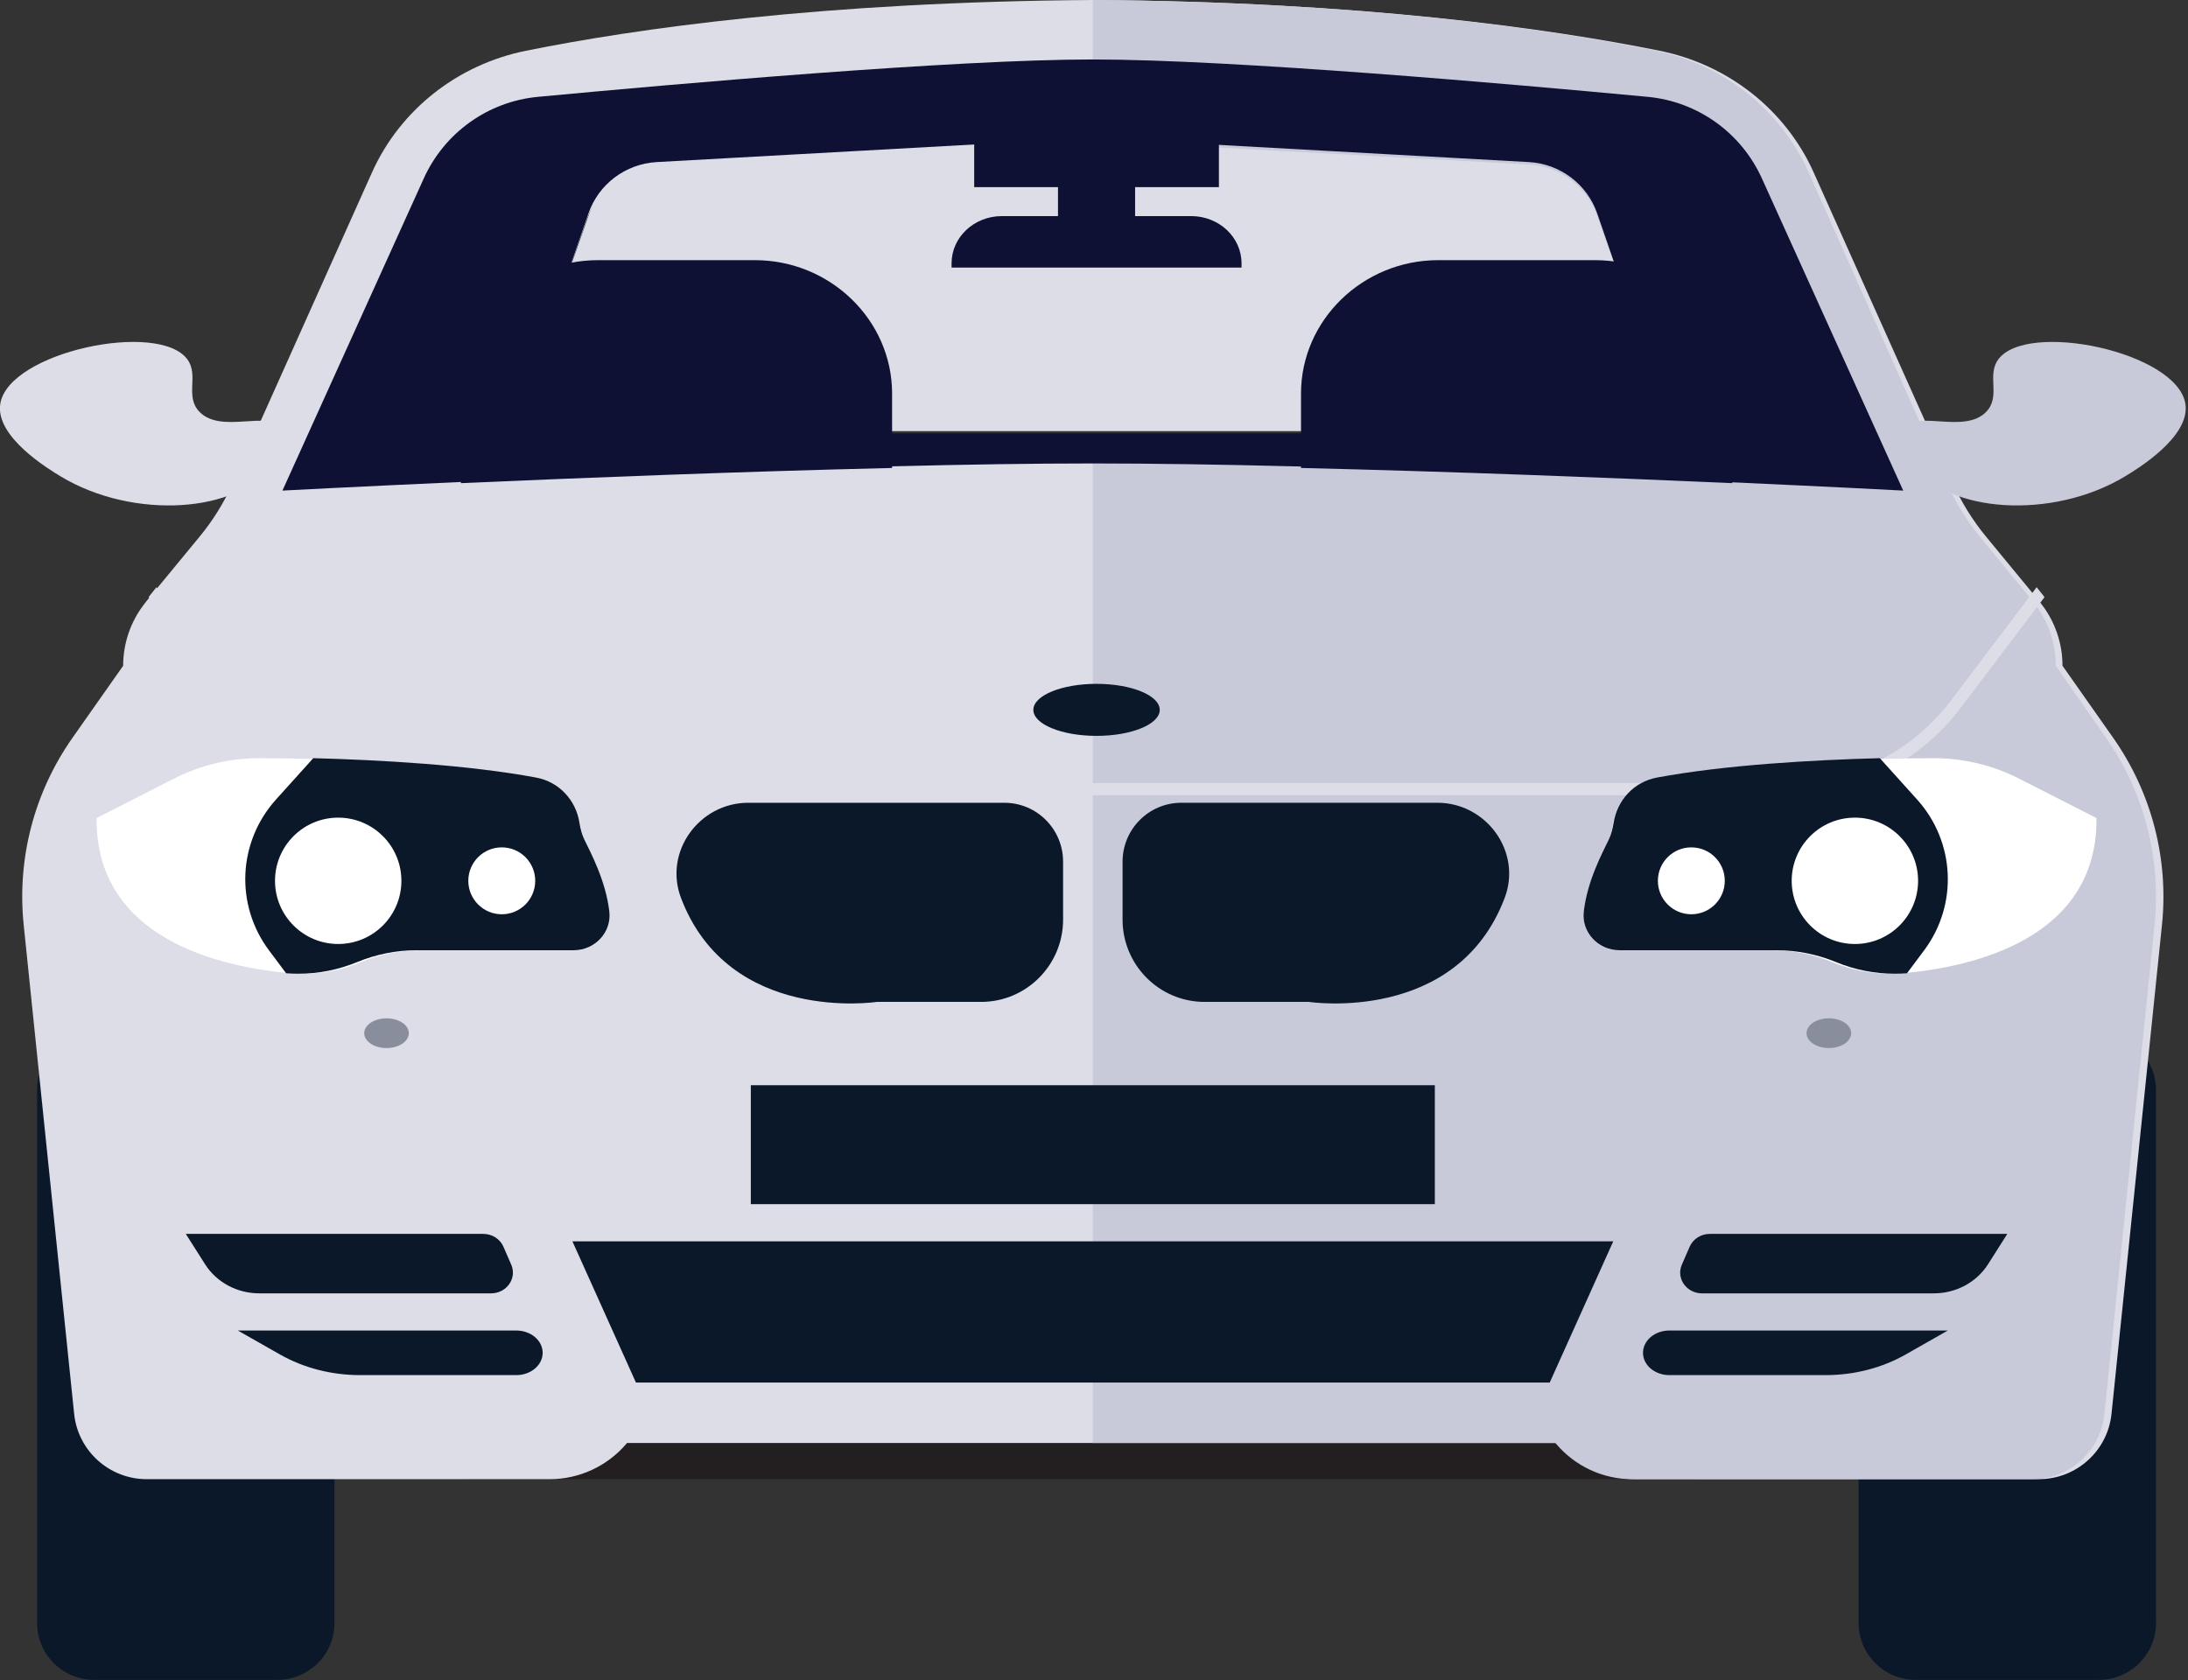 <?xml version="1.0" encoding="UTF-8"?>
<svg width="858px" height="659px" viewBox="0 0 858 659" version="1.1" xmlns="http://www.w3.org/2000/svg" xmlns:xlink="http://www.w3.org/1999/xlink">
    <rect x="0" y="0" width="858" height="659" fill="#333333" stroke="none"/>
    <!-- Generator: Sketch 52.2 (67145) - http://www.bohemiancoding.com/sketch -->
    <title>Group 39</title>
    <desc>Created with Sketch.</desc>
    <defs>
        <polygon id="path-1" points="0.001 0.933 999.451 0.933 999.451 36.36 0.001 36.36"></polygon>
    </defs>
    <g id="Assets---images" stroke="none" stroke-width="1" fill="none" fill-rule="evenodd">
        <g id="Group-39" transform="translate(-70, 0)">
            <g id="Group-3" transform="translate(0, 635.569)">
                <mask id="mask-2" fill="white">
                    <use xlink:href="#path-1"></use>
                </mask>
                <g id="Clip-2"></g>
            </g>
            <path d="M893.061,658.892 L821.225,658.892 C808.855,658.892 798.834,648.911 798.834,636.59 L798.834,427.55 C798.834,415.234 808.855,405.248 821.225,405.248 L893.061,405.248 C905.431,405.248 915.452,415.234 915.452,427.55 L915.452,636.59 C915.452,648.911 905.431,658.892 893.061,658.892" id="Fill-4" fill="#0B1829"></path>
            <path d="M178.775,658.892 L106.939,658.892 C94.569,658.892 84.548,648.911 84.548,636.59 L84.548,427.55 C84.548,415.234 94.569,405.248 106.939,405.248 L178.775,405.248 C191.145,405.248 201.166,415.234 201.166,427.55 L201.166,636.59 C201.166,648.911 191.145,658.892 178.775,658.892" id="Fill-6" fill="#0B1829"></path>
            <polygon id="Fill-8" fill="#231F20" points="253.644 580.175 734.694 580.175 734.694 518.95 253.644 518.95"></polygon>
            <path d="M270.11,172.515 L299.95,86.397 C303.934,74.867 314.56,66.929 326.756,66.217 L490.241,57.192 C495.74,56.861 501.341,56.861 506.845,57.192 L670.325,66.217 C682.522,66.929 693.147,74.867 697.131,86.397 L726.971,172.515 L270.11,172.515 Z M898.664,289.399 L878.786,261.133 C878.786,252.392 875.894,243.84 870.487,236.888 C870.247,236.557 870.012,236.227 869.727,235.897 L867.401,233.061 L848.757,210.421 C843.538,204.089 839.223,197.091 835.851,189.626 L781.251,67.726 C770.243,43.105 747.661,25.288 720.759,19.896 C678.155,11.297 604.431,0.706 498.541,0 C392.65,0.706 318.926,11.297 276.323,19.896 C249.426,25.288 226.844,43.105 215.836,67.726 L161.23,189.626 C157.863,197.091 153.543,204.089 148.325,210.421 L129.681,233.061 L127.36,235.897 C127.069,236.227 126.834,236.557 126.6,236.888 C121.188,243.84 118.295,252.392 118.295,261.133 L98.417,289.399 C83.379,310.809 76.595,336.854 79.299,362.848 L99.08,554.603 C100.6,569.112 112.888,580.175 127.548,580.175 L285.576,580.175 C297.104,580.175 308.061,575.113 315.559,566.367 L315.845,565.991 L681.241,565.991 L681.527,566.367 C689.02,575.113 699.977,580.175 711.51,580.175 L869.538,580.175 C884.198,580.175 896.481,569.112 898.001,554.603 L917.788,362.848 C920.486,336.854 913.702,310.809 898.664,289.399 Z" id="Fill-10" fill="#DCDDE7"></path>
            <path d="M914.875,362.848 L895.23,554.603 C893.721,569.112 881.518,580.175 866.96,580.175 L710.029,580.175 C698.581,580.175 687.695,575.113 680.254,566.367 L679.97,565.991 L498.542,565.991 L498.542,172.515 L725.388,172.515 L695.754,86.397 C691.793,74.867 681.241,66.929 669.135,66.217 L506.784,57.192 C504.054,57.049 501.318,56.953 498.542,56.953 L498.542,0 C603.693,0.706 676.905,11.297 719.218,19.896 C745.928,25.288 768.354,43.105 779.285,67.726 L833.512,189.626 C836.855,197.091 841.14,204.089 846.323,210.421 L864.842,233.061 L867.147,235.897 C867.431,236.227 867.669,236.557 867.902,236.888 C873.271,243.84 876.143,252.392 876.143,261.133 L895.884,289.399 C910.822,310.809 917.559,336.854 914.875,362.848" id="Fill-11" fill="#C8C9D9"></path>
            <path d="M271.013,169.952 L300.735,83.771 C304.703,72.232 315.287,64.288 327.435,63.576 L490.273,54.544 C495.75,54.214 501.329,54.214 506.811,54.544 L669.645,63.576 C681.793,64.288 692.376,72.232 696.344,83.771 L726.067,169.952 L271.013,169.952 Z M760.895,69.959 C752.766,52.032 735.71,39.831 716.144,37.985 C662.278,32.925 553.26,23.324 498.54,23.324 C443.82,23.324 334.807,32.925 280.936,37.985 C261.375,39.831 244.313,52.032 236.189,69.959 L180.758,192.42 C180.758,192.42 209.49,190.904 251.543,189.012 C298.23,186.887 361.364,184.329 419.864,182.91 C447.93,182.203 474.96,181.776 498.54,181.776 C522.12,181.776 549.149,182.203 577.221,182.91 C635.72,184.329 698.854,186.887 745.536,189.012 C787.595,190.904 816.327,192.42 816.327,192.42 L760.895,69.959 Z" id="Fill-12" fill="#0E1133"></path>
            <path d="M524.781,278.426 C524.781,284.061 513.686,288.63 500,288.63 C486.314,288.63 475.219,284.061 475.219,278.426 C475.219,272.79 486.314,268.222 500,268.222 C513.686,268.222 524.781,272.79 524.781,278.426" id="Fill-13" fill="#0B1829"></path>
            <path d="M179.857,167.903 C175.313,160.785 156.762,170.252 148.275,161.585 C142.321,155.502 148.112,147.431 143.538,141.047 C132.439,125.573 73.274,138.02 70.106,158.426 C68.099,171.347 89.085,184.019 93.792,186.857 C122.333,204.083 163.745,201.194 176.699,182.118 C177.163,181.441 182.939,172.733 179.857,167.903" id="Fill-14" fill="#DCDDE7"></path>
            <path d="M817.227,167.903 C821.77,160.785 840.326,170.252 848.812,161.585 C854.762,155.502 848.97,147.431 853.55,141.047 C864.644,125.573 923.811,138.02 926.98,158.426 C928.981,171.347 907.996,184.019 903.289,186.857 C874.754,204.083 833.343,201.194 820.385,182.118 C819.926,181.441 814.145,172.733 817.227,167.903" id="Fill-15" fill="#C8C9D9"></path>
            <polygon id="Fill-16" fill="#0B1829" points="498.542 486.88 294.461 486.88 319.378 542.274 498.542 542.274 677.706 542.274 702.624 486.88"></polygon>
            <path d="M871.72,234.229 L838.813,277.68 C822.602,299.159 797.046,311.953 770.4,311.953 L229.6,311.953 C202.954,311.953 177.398,299.159 161.187,277.68 L128.28,234.229 C128.514,233.892 128.754,233.554 129.039,233.217 L131.359,230.321 L164.929,274.732 C180.243,295.006 204.427,307.126 229.6,307.126 L770.4,307.126 C795.573,307.126 819.757,295.006 835.071,274.732 L868.641,230.321 L870.961,233.217 C871.246,233.554 871.486,233.892 871.72,234.229" id="Fill-17" fill="#DCDDE7"></path>
            <path d="M363.431,314.869 L463.848,314.869 C476.571,314.869 486.88,325.214 486.88,337.98 L486.88,360.695 C486.88,378.521 472.482,392.974 454.712,392.974 L413.811,392.974 C413.811,392.974 355.894,401.827 337.047,352.201 C330.186,334.139 344.17,314.869 363.431,314.869" id="Fill-18" fill="#0B1829"></path>
            <path d="M295.205,372.748 L234.5,372.748 C226.643,372.748 218.831,374.339 211.586,377.339 C204.34,380.379 196.574,381.924 188.812,381.924 C187.209,381.924 185.61,381.879 184.056,381.738 C183.819,381.738 183.631,381.688 183.399,381.688 C156.907,379.302 107.449,368.49 107.874,320.878 L138.08,305.476 C148.579,300.095 160.196,297.331 172.01,297.377 C178.364,297.377 186.035,297.518 194.55,297.754 C220.622,298.454 254.359,300.377 280.71,305.335 C289.559,307.021 296.101,314.183 297.416,323.032 C297.796,325.328 298.357,327.573 299.253,329.445 C301.747,334.69 307.581,345.597 308.947,357.628 C309.888,365.726 303.392,372.748 295.205,372.748" id="Fill-19" fill="#FFFFFF"></path>
            <path d="M294.999,372.707 L233.39,372.707 C225.415,372.707 217.487,374.305 210.134,377.318 C202.781,380.372 194.898,381.924 187.021,381.924 C185.394,381.924 183.771,381.879 182.194,381.737 L175.411,372.661 C162.137,354.793 163.282,330.246 178.184,313.647 L192.844,297.376 C219.305,298.079 253.545,300.01 280.288,304.991 C289.269,306.684 295.908,313.879 297.243,322.768 C297.628,325.073 298.198,327.328 299.107,329.209 C301.639,334.478 307.559,345.434 308.946,357.518 C309.901,365.654 303.308,372.707 294.999,372.707" id="Fill-20" fill="#0B1829"></path>
            <path d="M227.405,345.481 C227.405,359.167 216.31,370.262 202.624,370.262 C188.938,370.262 177.843,359.167 177.843,345.481 C177.843,331.795 188.938,320.7 202.624,320.7 C216.31,320.7 227.405,331.795 227.405,345.481" id="Fill-21" fill="#FFFFFF"></path>
            <path d="M279.883,345.481 C279.883,352.728 274.011,358.601 266.764,358.601 C259.521,358.601 253.644,352.728 253.644,345.481 C253.644,338.234 259.521,332.362 266.764,332.362 C274.011,332.362 279.883,338.234 279.883,345.481" id="Fill-22" fill="#FFFFFF"></path>
            <path d="M633.653,314.869 L533.237,314.869 C520.514,314.869 510.204,325.219 510.204,337.985 L510.204,360.695 C510.204,378.52 524.603,392.973 542.373,392.973 L583.273,392.973 C583.273,392.973 641.191,401.832 660.037,352.201 C666.898,334.139 652.915,314.869 633.653,314.869" id="Fill-23" fill="#0B1829"></path>
            <path d="M704.795,372.748 L765.5,372.748 C773.357,372.748 781.169,374.339 788.414,377.334 C795.66,380.379 803.426,381.924 811.188,381.924 C812.791,381.924 814.39,381.874 815.944,381.738 C816.181,381.738 816.369,381.688 816.601,381.688 C843.093,379.302 892.551,368.49 892.126,320.878 L861.92,305.476 C851.421,300.09 839.799,297.331 827.99,297.377 C821.636,297.377 813.965,297.518 805.45,297.754 C779.378,298.454 745.641,300.372 719.29,305.335 C710.441,307.021 703.899,314.183 702.584,323.032 C702.204,325.328 701.643,327.573 700.747,329.445 C698.253,334.685 692.419,345.592 691.053,357.628 C690.112,365.726 696.608,372.748 704.795,372.748" id="Fill-24" fill="#FFFFFF"></path>
            <path d="M705.001,372.707 L766.61,372.707 C774.585,372.707 782.513,374.305 789.866,377.313 C797.219,380.372 805.102,381.924 812.979,381.924 C814.606,381.924 816.229,381.874 817.806,381.737 L824.589,372.661 C837.863,354.793 836.718,330.246 821.816,313.642 L807.156,297.376 C780.695,298.079 746.455,300.005 719.712,304.991 C710.731,306.684 704.092,313.879 702.757,322.768 C702.372,325.073 701.802,327.328 700.893,329.209 C698.361,334.473 692.441,345.429 691.054,357.518 C690.099,365.654 696.692,372.707 705.001,372.707" id="Fill-25" fill="#0B1829"></path>
            <path d="M772.595,345.481 C772.595,359.167 783.69,370.262 797.376,370.262 C811.062,370.262 822.157,359.167 822.157,345.481 C822.157,331.79 811.062,320.7 797.376,320.7 C783.69,320.7 772.595,331.79 772.595,345.481" id="Fill-26" fill="#FFFFFF"></path>
            <path d="M720.117,345.481 C720.117,352.723 725.989,358.601 733.236,358.601 C740.479,358.601 746.356,352.723 746.356,345.481 C746.356,338.234 740.479,332.362 733.236,332.362 C725.989,332.362 720.117,338.234 720.117,345.481" id="Fill-27" fill="#FFFFFF"></path>
            <polygon id="Fill-28" fill="#0B1829" points="364.431 472.303 632.653 472.303 632.653 425.656 364.431 425.656"></polygon>
            <path d="M142.857,483.965 L259.5,483.965 C262.969,483.965 266.092,485.952 267.414,488.995 L270.482,496.054 C272.805,501.404 268.666,507.289 262.567,507.289 L171.68,507.289 C162.981,507.289 154.92,502.966 150.43,495.892 L142.857,483.965 Z" id="Fill-29" fill="#0B1829"></path>
            <path d="M163.265,521.866 L272.449,521.866 C278.163,521.866 282.799,525.782 282.799,530.614 C282.799,535.442 278.163,539.359 272.449,539.359 L211.181,539.359 C199.997,539.359 189.073,536.543 179.797,531.268 L163.265,521.866 Z" id="Fill-30" fill="#0B1829"></path>
            <path d="M857.143,483.965 L740.5,483.965 C737.031,483.965 733.908,485.952 732.586,488.995 L729.518,496.054 C727.195,501.404 731.334,507.289 737.433,507.289 L828.32,507.289 C837.019,507.289 845.08,502.966 849.57,495.892 L857.143,483.965 Z" id="Fill-31" fill="#0B1829"></path>
            <path d="M833.819,521.866 L724.635,521.866 C718.916,521.866 714.286,525.782 714.286,530.614 C714.286,535.442 718.916,539.359 724.635,539.359 L785.903,539.359 C797.087,539.359 808.012,536.543 817.287,531.268 L833.819,521.866 Z" id="Fill-32" fill="#0B1829"></path>
            <path d="M230.321,405.248 C230.321,408.47 226.404,411.079 221.574,411.079 C216.745,411.079 212.828,408.47 212.828,405.248 C212.828,402.031 216.745,399.417 221.574,399.417 C226.404,399.417 230.321,402.031 230.321,405.248" id="Fill-33" fill="#888E9B"></path>
            <path d="M795.918,405.248 C795.918,408.47 792.002,411.079 787.172,411.079 C782.342,411.079 778.426,408.47 778.426,405.248 C778.426,402.031 782.342,399.417 787.172,399.417 C792.002,399.417 795.918,402.031 795.918,405.248" id="Fill-34" fill="#888E9B"></path>
            <path d="M669.545,64.528 L506.821,55.619 C501.307,55.319 495.777,55.319 490.263,55.619 L327.545,64.528 C315.379,65.193 304.837,73.038 300.862,84.373 L271.137,169.096 L498.545,169.096 L725.948,169.096 L696.223,84.373 C692.247,73.038 681.706,65.193 669.545,64.528" id="Fill-35" fill="#DCDDE7"></path>
            <path d="M419.825,154.38 L419.825,183.549 C361.056,184.934 297.631,187.425 250.729,189.504 L250.729,154.38 C250.729,125.578 274.938,102.041 304.517,102.041 L365.991,102.041 C395.611,102.041 419.825,125.578 419.825,154.38" id="Fill-36" fill="#0E1133"></path>
            <path d="M749.271,154.38 L749.271,189.504 C702.369,187.425 638.944,184.934 580.175,183.549 L580.175,154.38 C580.175,125.578 604.384,102.041 634.009,102.041 L695.483,102.041 C725.057,102.041 749.271,125.578 749.271,154.38" id="Fill-37" fill="#0E1133"></path>
            <path d="M537.129,84.763 L515.118,84.763 L515.118,73.409 L547.981,73.409 L547.981,49.563 L452.019,49.563 L452.019,73.409 L484.882,73.409 L484.882,84.763 L462.866,84.763 C451.977,84.763 443.149,93.05 443.149,103.276 L443.149,104.956 L556.851,104.956 L556.851,103.276 C556.851,93.05 548.023,84.763 537.129,84.763" id="Fill-38" fill="#0E1133"></path>
        </g>
    </g>
</svg>
